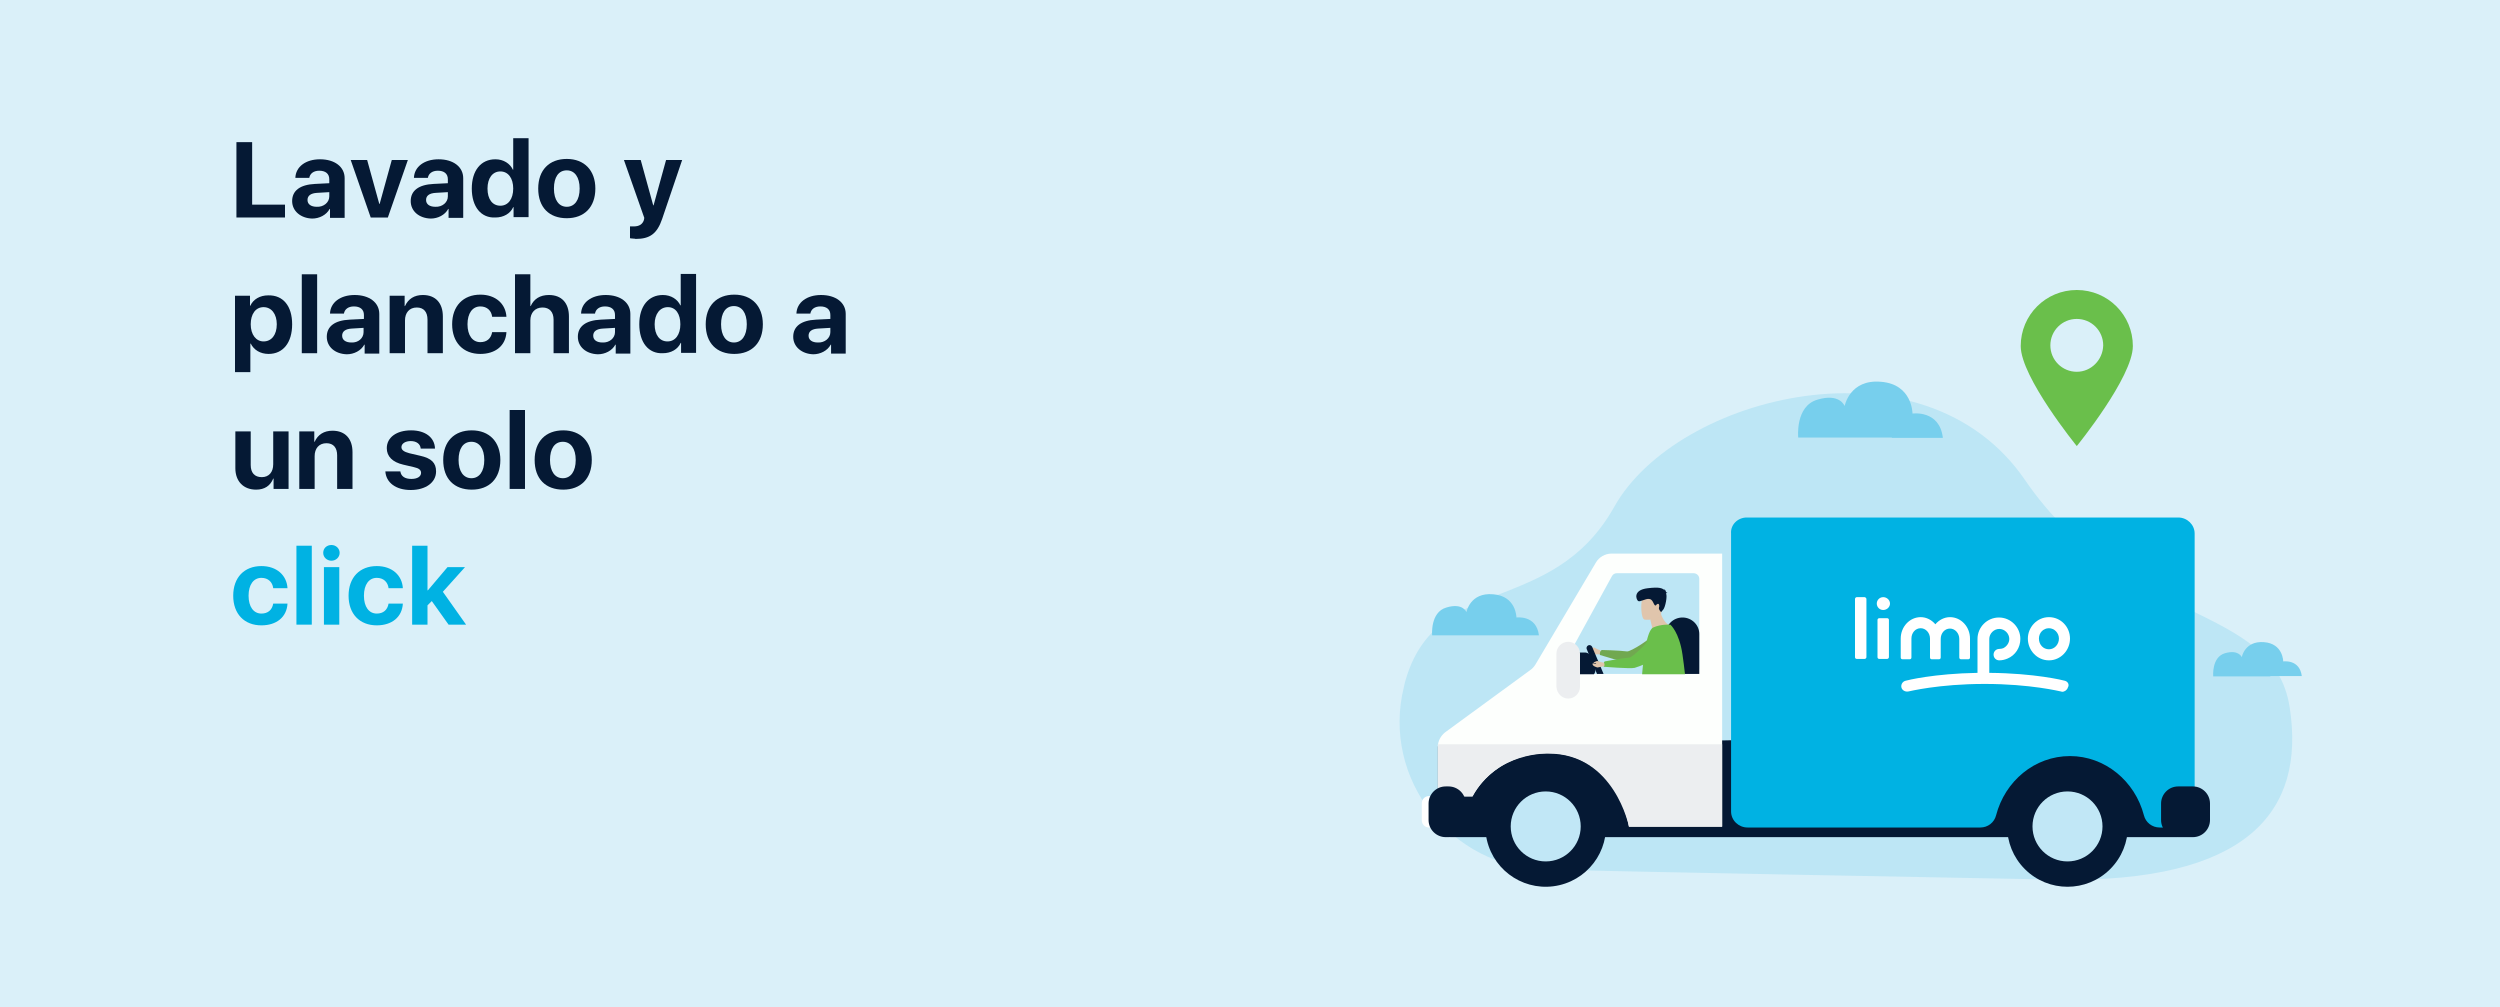 <?xml version="1.0" encoding="UTF-8"?>
<svg width="700px" height="282px" viewBox="0 0 700 282" version="1.1" xmlns="http://www.w3.org/2000/svg" xmlns:xlink="http://www.w3.org/1999/xlink">
    <title>Slice 1</title>
    <g id="Page-1" stroke="none" stroke-width="1" fill="none" fill-rule="evenodd">
        <g id="branding" fill-rule="nonzero">
            <g id="Group" fill="#DAF0F9">
                <rect id="Rectangle" x="0" y="0" width="700" height="282"></rect>
            </g>
            <g id="Group" transform="translate(65.3, 38.7)">
                <path d="M367.5,204.8 C341,204.3 321.4,179.3 327.8,153.6 C327.9,153.2 328,152.7 328.1,152.3 C336.6,121.4 369.1,134.5 386.7,103.2 C404.2,71.9 473.4,54.3 501.7,95.7 C530,137 571.2,129.8 575.8,159.3 C580.4,188.8 563.7,208.5 510.8,207.6 C472.8,206.9 403.7,205.6 367.5,204.8 Z" id="XMLID_120_" fill="#BDE6F5"></path>
                <path d="M341,195.7 L544,195.7 C545.5,195.7 546.7,194.5 546.7,193 L546.7,193 C546.7,191.5 545.5,190.3 544,190.3 L341,190.3 C339.5,190.3 338.3,191.5 338.3,193 L338.3,193 C338.3,194.5 339.5,195.7 341,195.7 Z" id="XMLID_119_" fill="#051934"></path>
                <polygon id="XMLID_118_" fill="#051934" points="337.3 170.3 544.6 165.9 544.6 193.9 337.3 193.9"></polygon>
                <g id="XMLID_96_" transform="translate(419.387, 106.2)" fill="#00B2E3">
                    <path d="M4.413,-2.84217094e-14 L125.213,-2.84217094e-14 C127.713,-2.84217094e-14 129.813,2 129.813,4.5 L129.813,82.3 C129.813,84.8 127.813,86.8 125.213,86.8 L120.013,86.8 C117.913,86.8 116.113,85.4 115.613,83.4 C113.113,73.8 104.713,66.8 94.913,66.8 C85.013,66.8 76.713,73.8 74.213,83.4 C73.713,85.4 71.913,86.8 69.813,86.8 L4.613,86.8 C2.113,86.8 0.013,84.8 0.013,82.3 L0.013,4.5 C-0.187,2 1.913,-2.84217094e-14 4.413,-2.84217094e-14 Z" id="XMLID_117_"></path>
                </g>
                <path d="M416.9,116.3 L386,116.3 C384.1,116.3 382.4,117.3 381.5,118.9 L364.6,147.4 C364.2,148 363.8,148.5 363.2,148.9 L339.4,166.3 C338.1,167.3 337.3,168.8 337.3,170.4 L337.3,184.3 L347,184.3 C347,184.3 352.7,172.2 368.3,172.2 C383.9,172.2 389.9,186.7 390.8,192.8 L416.9,192.8 L416.9,116.3 L416.9,116.3 Z" id="XMLID_51_" fill="#FDFFFD"></path>
                <path d="M387.4,121.8 L408.9,121.8 C409.8,121.8 410.5,122.5 410.5,123.4 L410.5,148.4 C410.5,149.3 409.8,150 408.9,150 L373.7,150 C372.5,150 371.7,148.7 372.3,147.7 L386,122.7 C386.3,122.1 386.8,121.8 387.4,121.8 Z" id="XMLID_50_" fill="#BDE6F5"></path>
                <path d="M337.3,169.7 L416.9,169.7 L416.9,192.7 L390.8,192.7 C390.8,192.7 386.7,172.3 368.3,172.3 C368.3,172.3 353.9,171.6 347,184.3 L337.3,184.3 L337.3,169.7 Z" id="XMLID_49_" fill="#ECEEF0"></path>
                <circle id="XMLID_48_" fill="#051934" transform="translate(367.493, 192.691) rotate(-13.115) translate(-367.493, -192.691) " cx="367.493" cy="192.691" r="16.9"></circle>
                <circle id="XMLID_46_" fill="#051934" transform="translate(513.603, 192.695) rotate(-45) translate(-513.603, -192.695) " cx="513.603" cy="192.695" r="16.9"></circle>
                <circle id="XMLID_45_" fill="#C1E7F6" cx="513.6" cy="192.7" r="9.8"></circle>
                <circle id="XMLID_43_" fill="#C1E7F6" cx="367.5" cy="192.7" r="9.8"></circle>
                <path d="M544.6,195.7 L548.7,195.7 C551.4,195.7 553.5,193.5 553.5,190.9 L553.5,186.3 C553.5,183.6 551.3,181.5 548.7,181.5 L544.6,181.5 C541.9,181.5 539.8,183.7 539.8,186.3 L539.8,190.9 C539.8,193.6 542,195.7 544.6,195.7 Z" id="XMLID_42_" fill="#051934"></path>
                <path d="M401,150 L410.5,150 L410.5,138.8 C410.5,136.3 408.4,134.2 405.8,134.2 L405.8,134.2 C403.2,134.2 401.1,136.3 401.1,138.8 L401.1,145.2 L401.1,150 L401,150 Z" id="XMLID_41_" fill="#051934"></path>
                <path d="M464.4,83.8 L438.2,83.8 C438.2,83.8 437.3,75 443.6,73.2 C449.9,71.3 451.2,75 451.2,75 C451.2,75 452.6,67.4 461.4,68.2 C470.2,68.9 470.2,77.1 470.2,77.1 C470.2,77.1 477.8,76 478.7,83.9 L464.4,83.9 L464.4,83.8 Z" id="XMLID_40_" fill="#77CFED"></path>
                <path d="M570.4,150.7 L554.4,150.7 C554.4,150.7 553.9,145.3 557.7,144.2 C561.5,143.1 562.4,145.3 562.4,145.3 C562.4,145.3 563.2,140.7 568.6,141.1 C574,141.5 574,146.5 574,146.5 C574,146.5 578.6,145.8 579.2,150.6 L570.4,150.6 L570.4,150.7 Z" id="XMLID_39_" fill="#77CFED"></path>
                <path d="M354.9,139.2 L335.7,139.2 C335.7,139.2 335.1,132.7 339.7,131.4 C344.3,130 345.3,132.7 345.3,132.7 C345.3,132.7 346.3,127.1 352.8,127.7 C359.3,128.2 359.3,134.2 359.3,134.2 C359.3,134.2 364.9,133.4 365.6,139.2 L354.9,139.2 Z" id="XMLID_38_" fill="#77CFED"></path>
                <path d="M382.7,144.5 C382.7,144.5 381.1,144.6 380.7,144.4 C380.4,144.3 379.5,143.7 379.6,143.1 C379.7,142.7 380.4,143.3 380.6,143.2 C380.9,143.1 380,143 380,142.9 C380,142.8 380.7,142.7 381,142.6 C381.3,142.6 382,143.2 382.6,143.3 C383.3,143.6 382.7,144.5 382.7,144.5 Z" id="Path" fill="#E0C5AC"></path>
                <path d="M404,142.8 C404,142.8 401.7,145.4 399,145.7 C396.3,146 392.2,146.9 391,146.9 C389.8,146.9 382.7,144.7 382.7,144.7 C382.7,144.7 382.6,144.5 382.7,144 C382.8,143.5 383.2,143.3 383.2,143.3 C383.2,143.3 388,143.4 390.3,143.7 C391.2,143.8 397.6,140 398.7,137.7 C399,136.8 404,142.8 404,142.8 Z" id="Path" fill="#71A850"></path>
                <path d="M402.3,136.6 C402.3,136.6 400,138 397.5,137.6 C397.5,137.6 397,137.5 397.3,136.9 C397.1,136.4 397.2,136.5 397.1,136.1 C396.9,135.3 396.8,134.8 396.8,134.8 L398.2,133.3 L399.5,131.9 C399.9,135.3 402.3,136.6 402.3,136.6 Z" id="Path" fill="#E0C5AC"></path>
                <path d="M399.8,133.2 C399.8,133.2 399,135.2 397.1,136.1 C396.9,135.3 396.7,134.5 396.7,134.5 L398.2,133.4 L399.8,133.2 Z" id="Path" fill="#E0C5AC" opacity="0.15"></path>
                <path d="M395.2,134.8 C395.2,134.8 399.6,135.3 399.9,132.7 C400.2,130 401,128.3 398.2,127.8 C395.4,127.3 394.8,128.3 394.5,129.2 C394.1,130 394.1,134.6 395.2,134.8 Z" id="Path" fill="#E0C5AC"></path>
                <path d="M401.3,127.3 C401.3,127.3 401.4,127.2 401.6,127.2 C401.6,127.2 401.4,127.1 401.2,127.1 C401.1,126.8 401,126.3 400.5,126.2 C400.5,126.2 400.8,126.3 400.8,126.6 C400.2,126 399.4,125.6 396.1,126 C391.7,126.5 392.9,129.3 393.4,129.6 C394,129.9 395.4,128.9 396.4,129 C397.5,129 397.7,130.6 398.1,130.8 C398.5,131 398.3,130.6 398.8,130.4 C399.3,130.2 399.4,131 399.2,131.5 C399.1,132 399.8,132.7 399.8,132.7 C399.8,132.7 399.8,132.7 400.4,132 C401,131.3 401.6,128.2 401.2,127.5 C401.3,127.4 401.3,127.4 401.3,127.3 Z" id="Path" fill="#051934"></path>
                <path d="M404.2,141.5 C404.2,141.5 402.5,144.5 400,145.4 C397.4,146.3 393.6,148 392.4,148.3 C391.2,148.6 383.8,148 383.8,148 C383.8,148 383.6,147.8 383.7,147.3 C383.7,146.8 384,146.5 384,146.5 C384,146.5 388.8,145.6 391,145.4 C391.9,145.3 397.4,140.2 397.9,137.7 C398.1,136.8 404.2,141.5 404.2,141.5 Z" id="Path" fill="#6ABF4B"></path>
                <path d="M394.5,150 C394.9,145.2 395.8,137.8 397.6,137 C399.8,136 402.4,136.2 402.4,136.2 C402.4,136.2 404.9,138.3 405.8,144.6 C406.1,146.6 406.3,148.4 406.5,150.1 L394.5,150.1 L394.5,150 Z" id="Path" fill="#6ABF4B"></path>
                <path d="M381.9,150.1 L379,143.1 C378.8,142.7 379,142.2 379.4,142 C379.8,141.8 380.3,142 380.5,142.4 L383.7,150 L381.9,150 L381.9,150.1 Z" id="Path" fill="#051934"></path>
                <path d="M381,150.1 L371.6,150.1 L373.1,145.4 C373.4,144.6 374.2,144 375.1,144 L378.4,144 C379.3,144 380,144.5 380.3,145.4 L381.3,148.1 C381.5,148.6 381.5,149.2 381.2,149.8 L381,150.1 Z" id="Path" fill="#051934"></path>
                <path d="M373.8,156.9 L373.8,156.9 C375.6,156.9 377.1,155.4 377.1,153.6 L377.1,144.3 C377.1,142.5 375.6,141 373.8,141 L373.8,141 C372,141 370.5,142.5 370.5,144.3 L370.5,153.6 C370.6,155.5 372.1,156.9 373.8,156.9 Z" id="XMLID_37_" fill="#ECEEF0"></path>
                <rect id="XMLID_16_" fill="#00B2E3" opacity="0.3" transform="translate(484.741, 141.765) rotate(-180) translate(-484.741, -141.765) " x="425.891" y="113.215" width="117.7" height="57.1"></rect>
                <path d="M383.9,147.8 C383.9,147.8 382.3,148.2 382,148.2 C381.6,148.1 380.6,147.8 380.6,147.2 C380.6,146.8 381.4,147.3 381.6,147.1 C381.8,146.9 381,147 380.9,146.9 C380.8,146.8 381.5,146.5 381.8,146.4 C382,146.3 382.9,146.7 383.5,146.8 C384.2,146.8 383.9,147.8 383.9,147.8 Z" id="Path" fill="#E0C5AC"></path>
                <path d="M334.8,193 L334.8,193 C333.7,193 332.8,192.1 332.8,191 L332.8,186.2 C332.8,185.1 333.7,184.2 334.8,184.2 L334.8,184.2 C335.9,184.2 336.8,185.1 336.8,186.2 L336.8,191 C336.8,192.1 335.9,193 334.8,193 Z" id="Path" fill="#FFFFFF"></path>
                <path d="M339.5,195.7 L340.3,195.7 C343,195.7 345.1,193.5 345.1,190.9 L345.1,186.3 C345.1,183.6 342.9,181.5 340.3,181.5 L339.5,181.5 C336.8,181.5 334.7,183.7 334.7,186.3 L334.7,190.9 C334.7,193.6 336.9,195.7 339.5,195.7 Z" id="XMLID_15_" fill="#051934"></path>
                <g transform="translate(454.1, 128.5)" fill="#FFFFFF">
                    <path d="M2.7,0 L0.5,0 C0.2,0 0,0.3 0,0.5 L0,16.8 C0,17.1 0.2,17.3 0.5,17.3 L2.7,17.3 C3,17.3 3.2,17 3.2,16.8 L3.2,0.5 C3.2,0.3 2.9,0 2.7,0 Z" id="Path"></path>
                    <path d="M9,5.9 L6.8,5.9 C6.5,5.9 6.3,6.1 6.3,6.4 L6.3,16.8 C6.3,17.1 6.5,17.3 6.8,17.3 L9,17.3 C9.3,17.3 9.5,17 9.5,16.8 L9.5,6.4 C9.5,6.1 9.3,5.9 9,5.9 Z" id="Path"></path>
                    <path d="M7.9,0 C6.9,0 6.1,0.8 6.1,1.8 C6.1,2.8 6.9,3.6 7.9,3.6 C8.9,3.6 9.8,2.8 9.8,1.8 C9.8,0.8 8.9,0 7.9,0 Z" id="Path"></path>
                    <path d="M54.3,17.7 C57.6,17.7 60.2,14.9 60.2,11.6 C60.2,8.3 57.6,5.6 54.3,5.6 C51,5.6 48.4,8.4 48.4,11.6 C48.4,14.9 51,17.7 54.3,17.7 Z M54.3,8.7 C55.8,8.7 57.1,10 57.1,11.6 C57.1,13.2 55.9,14.6 54.3,14.6 C52.7,14.6 51.5,13.3 51.5,11.6 C51.5,10 52.7,8.7 54.3,8.7 Z" id="Shape"></path>
                    <path d="M58.7,23.4 C58.4,23.3 50.4,21.3 37.6,21.2 L37.6,11.7 C37.6,10.2 38.9,8.9 40.4,8.9 C41.9,8.9 43.2,10.2 43.2,11.7 C43.2,12.8 42.5,13.8 41.5,14.3 C41.2,14.4 40.8,14.5 40.4,14.5 C39.5,14.5 38.8,15.2 38.8,16.1 C38.8,17 39.5,17.7 40.4,17.7 C41.2,17.7 42,17.5 42.7,17.2 C44.9,16.3 46.3,14.1 46.3,11.7 C46.3,8.4 43.6,5.7 40.3,5.7 C37,5.7 34.3,8.4 34.3,11.7 L34.3,21.2 C22.1,21.4 14.5,23.3 14.2,23.4 C13.3,23.6 12.8,24.5 13,25.3 C13.2,26.1 14.1,26.6 15,26.4 C15.1,26.4 23.4,24.3 36.3,24.3 C49.2,24.3 57.5,26.4 57.6,26.4 C57.7,26.4 57.9,26.5 58,26.5 C58.7,26.5 59.4,26 59.6,25.3 C60.1,24.5 59.6,23.6 58.7,23.4 Z" id="Path"></path>
                    <path d="M15.3,17.4 C15.6,17.4 15.8,17.2 15.8,16.9 L15.8,11.7 C15.8,11.7 15.8,11.7 15.8,11.6 L15.8,11.6 C15.8,11.6 15.8,11.6 15.8,11.6 C15.8,10 16.9,8.7 18.4,8.7 C19.8,8.7 21,10 21,11.6 L21,16.9 C21,17.2 21.2,17.4 21.5,17.4 L23.5,17.4 C23.8,17.4 24,17.2 24,16.9 L24,11.8 C24,11.8 24,11.7 24,11.7 C24,10.1 25.1,8.8 26.6,8.8 C28,8.8 29.2,10.1 29.2,11.7 L29.2,11.7 C29.2,11.7 29.2,11.7 29.2,11.7 L29.2,11.7 L29.2,16.9 C29.2,17.2 29.4,17.4 29.7,17.4 L31.7,17.4 C32,17.4 32.2,17.2 32.2,16.9 L32.2,11.7 C32.2,11.7 32.2,11.7 32.2,11.6 L32.2,11.6 C32.2,11.6 32.2,11.6 32.2,11.6 C32.2,8.3 29.7,5.6 26.6,5.6 C25,5.6 23.5,6.4 22.5,7.6 C21.5,6.4 20,5.6 18.4,5.6 C15.3,5.6 12.8,8.3 12.8,11.6 L12.8,11.6 L12.8,16.9 C12.8,17.2 13,17.4 13.3,17.4 L15.3,17.4 L15.3,17.4 Z" id="Path"></path>
                </g>
                <path d="M516.2,42.5 C507.5,42.5 500.5,49.5 500.5,58.2 C500.5,66.9 516.2,86.2 516.2,86.2 C516.2,86.2 531.9,66.9 531.9,58.2 C531.9,49.5 524.9,42.5 516.2,42.5 Z M516.2,65.4 C512.1,65.4 508.8,62.1 508.8,58 C508.8,53.9 512.1,50.6 516.2,50.6 C520.3,50.6 523.6,53.9 523.6,58 C523.5,62.1 520.2,65.4 516.2,65.4 Z" id="Shape" fill="#6ABF4B"></path>
                <g transform="translate(0, 0)">
                    <polygon id="Path" fill="#051934" points="14.6 22.2 0.9 22.2 0.9 1.1 5.3 1.1 5.3 18.6 14.5 18.6 14.5 22.2"></polygon>
                    <path d="M16.5,17.6 C16.5,14.7 18.7,13 22.9,12.8 L26.9,12.6 L26.9,11.5 C26.9,9.9 25.8,9.1 24.1,9.1 C22.5,9.1 21.5,9.9 21.3,11.1 L17.4,11.1 C17.5,8 20.3,5.9 24.3,5.9 C28.4,5.9 31.2,8 31.2,11.2 L31.2,22.3 L27.1,22.3 L27.1,19.8 L27,19.8 C26.1,21.5 24.1,22.5 22.1,22.5 C18.9,22.4 16.5,20.4 16.5,17.6 Z M26.9,16.3 L26.9,15.1 L23.5,15.3 C21.7,15.4 20.8,16.1 20.8,17.3 C20.8,18.5 21.8,19.2 23.4,19.2 C25.3,19.3 26.9,18 26.9,16.3 Z" id="Shape" fill="#051934"></path>
                    <polygon id="Path" fill="#051934" points="43.3 22.2 38.5 22.2 32.9 6.1 37.5 6.1 40.9 18.4 41 18.4 44.4 6.1 48.9 6.1"></polygon>
                    <path d="M49.7,17.6 C49.7,14.7 51.9,13 56.1,12.8 L60.1,12.6 L60.1,11.5 C60.1,9.9 59,9.1 57.3,9.1 C55.7,9.1 54.7,9.9 54.5,11.1 L50.6,11.1 C50.7,8 53.5,5.9 57.5,5.9 C61.6,5.9 64.4,8 64.4,11.2 L64.4,22.3 L60.3,22.3 L60.3,19.8 L60.2,19.8 C59.3,21.5 57.3,22.5 55.3,22.5 C52,22.4 49.7,20.4 49.7,17.6 Z M60.1,16.3 L60.1,15.1 L56.7,15.3 C54.9,15.4 54,16.1 54,17.3 C54,18.5 55,19.2 56.6,19.2 C58.5,19.3 60.1,18 60.1,16.3 Z" id="Shape" fill="#051934"></path>
                    <path d="M66.8,14.1 C66.8,9 69.4,5.9 73.4,5.9 C75.7,5.9 77.5,7.1 78.3,8.8 L78.4,8.8 L78.4,0 L82.7,0 L82.7,22.1 L78.5,22.1 L78.5,19.3 L78.4,19.3 C77.6,21.1 75.7,22.2 73.4,22.2 C69.4,22.4 66.8,19.2 66.8,14.1 Z M71.2,14.1 C71.2,17.1 72.6,18.9 74.8,18.9 C77,18.9 78.4,17 78.4,14.1 C78.4,11.2 77,9.3 74.8,9.3 C72.6,9.3 71.2,11.2 71.2,14.1 Z" id="Shape" fill="#051934"></path>
                    <path d="M85.4,14.1 C85.4,8.9 88.5,5.8 93.4,5.8 C98.3,5.8 101.4,9 101.4,14.1 C101.4,19.3 98.3,22.4 93.4,22.4 C88.5,22.4 85.4,19.4 85.4,14.1 Z M97,14.1 C97,10.9 95.6,9 93.4,9 C91.1,9 89.8,10.9 89.8,14.1 C89.8,17.3 91.2,19.2 93.4,19.2 C95.6,19.2 97,17.3 97,14.1 Z" id="Shape" fill="#051934"></path>
                    <path d="M111.1,28 L111.1,24.7 C111.2,24.7 111.9,24.7 112.1,24.7 C113.7,24.7 114.6,24.1 115,22.9 L115.1,22.3 L109.4,6.1 L114.1,6.1 L117.6,18.8 L117.7,18.8 L121.2,6.1 L125.7,6.1 L120.1,22.6 C118.7,26.7 116.7,28.2 112.7,28.2 C112.6,28.1 111.3,28.1 111.1,28 Z" id="Path" fill="#051934"></path>
                    <path d="M16.5,52.1 C16.5,57.2 14,60.4 9.9,60.4 C7.6,60.4 5.8,59.3 4.9,57.5 L4.8,57.5 L4.8,65.5 L0.5,65.5 L0.5,44.1 L4.7,44.1 L4.7,46.9 L4.8,46.9 C5.6,45.1 7.5,44 9.8,44 C14,43.9 16.5,47 16.5,52.1 Z M12.2,52.1 C12.2,49.2 10.7,47.3 8.5,47.3 C6.3,47.3 4.9,49.2 4.9,52.1 C4.9,55 6.4,56.9 8.5,56.9 C10.7,56.9 12.2,55.1 12.2,52.1 Z" id="Shape" fill="#051934"></path>
                    <polygon id="Path" fill="#051934" points="19.2 38.1 23.5 38.1 23.5 60.2 19.2 60.2"></polygon>
                    <path d="M26.2,55.6 C26.2,52.7 28.4,51 32.6,50.8 L36.6,50.6 L36.6,49.5 C36.6,47.9 35.5,47.1 33.8,47.1 C32.2,47.1 31.2,47.9 31,49.1 L27.1,49.1 C27.2,46 30,43.9 34,43.9 C38.1,43.9 40.9,46 40.9,49.2 L40.9,60.3 L36.8,60.3 L36.8,57.8 L36.7,57.8 C35.8,59.5 33.8,60.5 31.8,60.5 C28.5,60.4 26.2,58.4 26.2,55.6 Z M36.5,54.3 L36.5,53.1 L33.2,53.3 C31.4,53.4 30.5,54.1 30.5,55.3 C30.5,56.5 31.5,57.2 33.1,57.2 C35,57.3 36.5,56 36.5,54.3 Z" id="Shape" fill="#051934"></path>
                    <path d="M43.9,44.1 L48,44.1 L48,47 L48.1,47 C49,45 50.7,43.9 53.1,43.9 C56.7,43.9 58.7,46.2 58.7,49.9 L58.7,60.2 L54.4,60.2 L54.4,50.8 C54.4,48.7 53.4,47.4 51.4,47.4 C49.3,47.4 48.1,48.9 48.1,51 L48.1,60.2 L43.8,60.2 L43.8,44.1 L43.9,44.1 Z" id="Path" fill="#051934"></path>
                    <path d="M72.5,50 C72.3,48.3 71.1,47.1 69.2,47.1 C67,47.1 65.6,49 65.6,52.1 C65.6,55.2 67,57.1 69.2,57.1 C71,57.1 72.2,56.1 72.5,54.3 L76.5,54.3 C76.3,58.1 73.4,60.4 69.2,60.4 C64.4,60.4 61.3,57.2 61.3,52.1 C61.3,47 64.4,43.8 69.2,43.8 C73.5,43.8 76.3,46.4 76.5,50 L72.5,50 Z" id="Path" fill="#051934"></path>
                    <path d="M79,38.1 L83.2,38.1 L83.2,47 L83.3,47 C84.2,45 85.9,43.9 88.4,43.9 C92,43.9 94,46.2 94,49.9 L94,60.2 L89.7,60.2 L89.7,50.8 C89.7,48.7 88.6,47.4 86.6,47.4 C84.5,47.4 83.2,48.9 83.2,51 L83.2,60.2 L78.9,60.2 L78.9,38.1 L79,38.1 Z" id="Path" fill="#051934"></path>
                    <path d="M96.5,55.6 C96.5,52.7 98.7,51 102.9,50.8 L106.9,50.6 L106.9,49.5 C106.9,47.9 105.8,47.1 104.1,47.1 C102.5,47.1 101.5,47.9 101.3,49.1 L97.4,49.1 C97.5,46 100.3,43.9 104.3,43.9 C108.4,43.9 111.2,46 111.2,49.2 L111.2,60.3 L107.1,60.3 L107.1,57.8 L107,57.8 C106.1,59.5 104.1,60.5 102.1,60.5 C98.8,60.4 96.5,58.4 96.5,55.6 Z M106.9,54.3 L106.9,53.1 L103.5,53.3 C101.7,53.4 100.8,54.1 100.8,55.3 C100.8,56.5 101.8,57.2 103.4,57.2 C105.3,57.3 106.9,56 106.9,54.3 Z" id="Shape" fill="#051934"></path>
                    <path d="M113.7,52.1 C113.7,47 116.3,43.9 120.3,43.9 C122.6,43.9 124.4,45.1 125.2,46.8 L125.3,46.8 L125.3,38 L129.6,38 L129.6,60.1 L125.4,60.1 L125.4,57.3 L125.3,57.3 C124.5,59.1 122.6,60.2 120.3,60.2 C116.3,60.4 113.7,57.2 113.7,52.1 Z M118,52.1 C118,55.1 119.4,56.9 121.6,56.9 C123.8,56.9 125.2,55 125.2,52.1 C125.2,49.2 123.9,47.3 121.7,47.3 C119.5,47.3 118,49.2 118,52.1 Z" id="Shape" fill="#051934"></path>
                    <path d="M132.3,52.1 C132.3,46.9 135.4,43.8 140.3,43.8 C145.2,43.8 148.3,47 148.3,52.1 C148.3,57.3 145.2,60.4 140.3,60.4 C135.4,60.4 132.3,57.4 132.3,52.1 Z M143.8,52.1 C143.8,48.9 142.4,47 140.2,47 C137.9,47 136.6,48.9 136.6,52.1 C136.6,55.3 138,57.2 140.2,57.2 C142.4,57.2 143.8,55.3 143.8,52.1 Z" id="Shape" fill="#051934"></path>
                    <path d="M156.8,55.6 C156.8,52.7 159,51 163.2,50.8 L167.2,50.6 L167.2,49.5 C167.2,47.9 166.1,47.1 164.4,47.1 C162.8,47.1 161.8,47.9 161.6,49.1 L157.7,49.1 C157.8,46 160.6,43.9 164.6,43.9 C168.7,43.9 171.5,46 171.5,49.2 L171.5,60.3 L167.4,60.3 L167.4,57.8 L167.3,57.8 C166.4,59.5 164.4,60.5 162.4,60.5 C159.2,60.4 156.8,58.4 156.8,55.6 Z M167.2,54.3 L167.2,53.1 L163.8,53.3 C162,53.4 161.1,54.1 161.1,55.3 C161.1,56.5 162.1,57.2 163.7,57.2 C165.6,57.3 167.2,56 167.2,54.3 Z" id="Shape" fill="#051934"></path>
                    <path d="M15.4,98.2 L11.3,98.2 L11.3,95.3 L11.2,95.3 C10.4,97.3 8.8,98.4 6.4,98.4 C2.9,98.4 0.6,96.1 0.6,92.4 L0.6,82.1 L4.9,82.1 L4.9,91.5 C4.9,93.7 6,94.9 8,94.9 C10,94.9 11.2,93.5 11.2,91.3 L11.2,82.1 L15.5,82.1 L15.5,98.2 L15.4,98.2 Z" id="Path" fill="#051934"></path>
                    <path d="M18.6,82.1 L22.7,82.1 L22.7,85 L22.8,85 C23.7,83 25.4,81.9 27.8,81.9 C31.4,81.9 33.4,84.2 33.4,87.9 L33.4,98.2 L29.1,98.2 L29.1,88.8 C29.1,86.7 28.1,85.4 26.1,85.4 C24,85.4 22.8,86.9 22.8,89 L22.8,98.2 L18.5,98.2 L18.5,82.1 L18.6,82.1 Z" id="Path" fill="#051934"></path>
                    <path d="M49.8,81.8 C53.8,81.8 56.4,83.8 56.5,86.9 L52.5,86.9 C52.4,85.6 51.3,84.8 49.7,84.8 C48.2,84.8 47.1,85.5 47.1,86.5 C47.1,87.3 47.8,87.8 49.3,88.2 L52.3,88.9 C55.5,89.6 56.8,90.9 56.8,93.3 C56.8,96.4 53.9,98.5 49.7,98.5 C45.5,98.5 42.8,96.4 42.6,93.3 L46.8,93.3 C47,94.7 48.1,95.4 49.9,95.4 C51.6,95.4 52.6,94.7 52.6,93.7 C52.6,92.9 52,92.4 50.6,92.1 L47.6,91.4 C44.6,90.7 43,89.1 43,86.8 C43,83.8 45.7,81.8 49.8,81.8 Z" id="Path" fill="#051934"></path>
                    <path d="M58.8,90.1 C58.8,84.9 61.9,81.8 66.8,81.8 C71.7,81.8 74.8,85 74.8,90.1 C74.8,95.3 71.7,98.4 66.8,98.4 C61.9,98.4 58.8,95.4 58.8,90.1 Z M70.3,90.1 C70.3,86.9 68.9,85 66.7,85 C64.4,85 63.1,86.9 63.1,90.1 C63.1,93.3 64.5,95.2 66.7,95.2 C68.9,95.2 70.3,93.3 70.3,90.1 Z" id="Shape" fill="#051934"></path>
                    <polygon id="Path" fill="#051934" points="77.4 76.1 81.7 76.1 81.7 98.2 77.4 98.2"></polygon>
                    <path d="M84.4,90.1 C84.4,84.9 87.5,81.8 92.4,81.8 C97.3,81.8 100.4,85 100.4,90.1 C100.4,95.3 97.3,98.4 92.4,98.4 C87.5,98.4 84.4,95.4 84.4,90.1 Z M95.9,90.1 C95.9,86.9 94.5,85 92.3,85 C90,85 88.7,86.9 88.7,90.1 C88.7,93.3 90.1,95.2 92.3,95.2 C94.5,95.2 95.9,93.3 95.9,90.1 Z" id="Shape" fill="#051934"></path>
                    <path d="M11.2,126 C11,124.3 9.8,123.1 7.9,123.1 C5.7,123.1 4.3,125 4.3,128.1 C4.3,131.2 5.7,133.1 7.9,133.1 C9.7,133.1 10.9,132.1 11.2,130.3 L15.2,130.3 C15,134.1 12.1,136.4 7.9,136.4 C3.1,136.4 -2.84217094e-14,133.2 -2.84217094e-14,128.1 C-2.84217094e-14,123 3.1,119.8 7.9,119.8 C12.2,119.8 15,122.4 15.2,126 L11.2,126 L11.2,126 Z" id="Path" fill="#00B2E3"></path>
                    <polygon id="Path" fill="#00B2E3" points="17.7 114.1 22 114.1 22 136.2 17.7 136.2"></polygon>
                    <path d="M25.2,116.1 C25.2,114.8 26.2,113.9 27.5,113.9 C28.8,113.9 29.8,114.9 29.8,116.1 C29.8,117.3 28.8,118.3 27.5,118.3 C26.3,118.3 25.2,117.4 25.2,116.1 Z M25.4,120.1 L29.7,120.1 L29.7,136.2 L25.4,136.2 L25.4,120.1 Z" id="Shape" fill="#00B2E3"></path>
                    <path d="M43.5,126 C43.3,124.3 42.1,123.1 40.2,123.1 C38,123.1 36.6,125 36.6,128.1 C36.6,131.2 38,133.1 40.2,133.1 C42,133.1 43.2,132.1 43.5,130.3 L47.5,130.3 C47.3,134.1 44.4,136.4 40.2,136.4 C35.4,136.4 32.3,133.2 32.3,128.1 C32.3,123 35.4,119.8 40.2,119.8 C44.5,119.8 47.3,122.4 47.5,126 L43.5,126 L43.5,126 Z" id="Path" fill="#00B2E3"></path>
                    <polygon id="Path" fill="#00B2E3" points="60 120.1 64.9 120.1 58.7 127 65.2 136.2 60.3 136.2 55.6 129.6 54.4 130.8 54.4 136.2 50.1 136.2 50.1 114.1 54.4 114.1 54.4 126.6 54.5 126.6"></polygon>
                </g>
            </g>
        </g>
    </g>
</svg>